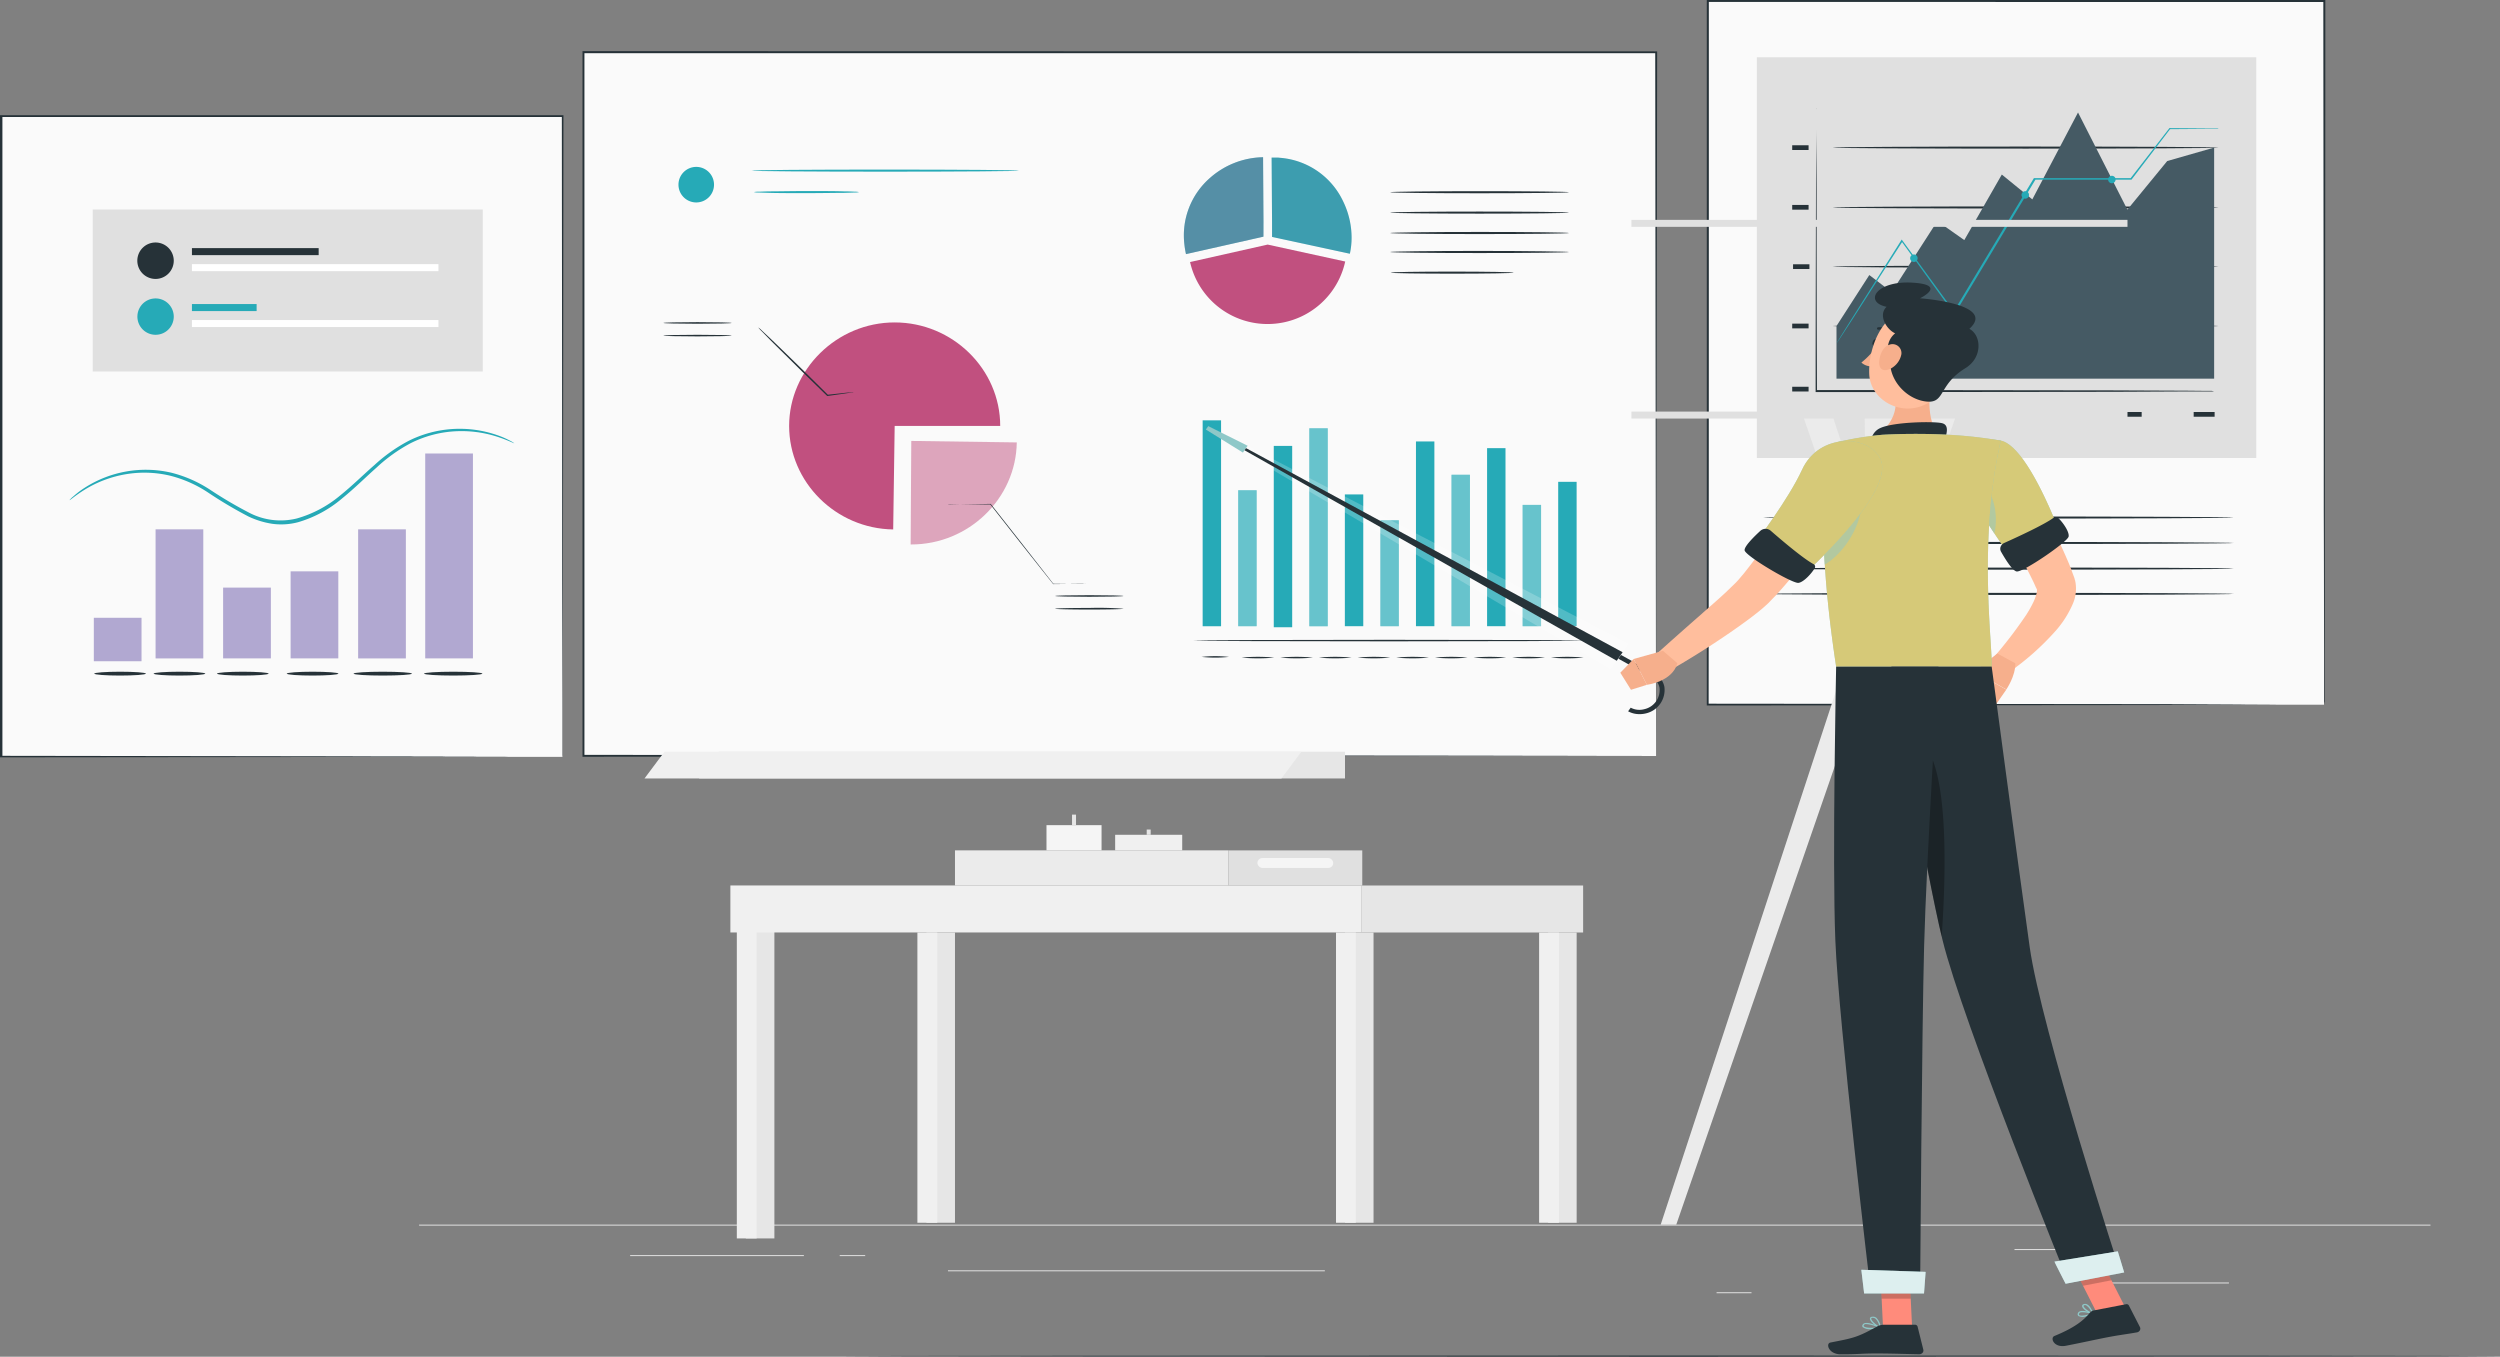 <svg xmlns="http://www.w3.org/2000/svg" width="623" height="338.093" viewBox="0 0 623 338.093">
  <rect x="0" y="0" width="623" height="338.093" fill="#808080" stroke="none"/>
  <g id="Grupo_55527" data-name="Grupo 55527" transform="translate(-252.316 -6985.907)">
    <g id="freepik--Screens--inject-79" transform="translate(252.316 6985.907)">
      <rect id="Rectángulo_29908" data-name="Rectángulo 29908" width="267.33" height="175.35" transform="translate(145.361 13.05)" fill="#fafafa"/>
      <path id="Trazado_121835" data-name="Trazado 121835" d="M494.25,262.7c0-1.69-.08-68.4-.21-175.35l.21.21H226.94l.26-.26V262.65l-.24-.24,267.33.24-267.33.24h-.24V87.04H227l267.31.06h.21v.2C494.33,194.3,494.25,261,494.25,262.7Z" transform="translate(-81.559 -74.3)" fill="#263238"/>
      <path id="Trazado_121836" data-name="Trazado 121836" d="M308.62,184.18l26.29.37c-.2,14-12,25.43-26.29,25.43h-.16Z" transform="translate(-81.528 -74.3)" fill="rgba(193,80,127,0.5)"/>
      <path id="Trazado_121837" data-name="Trazado 121837" d="M352.1,219.79a3.222,3.222,0,0,1-.57,0h-1.6l-5.88.07H344l-.05-.06c-2.35-2.95-5.37-6.77-8.67-10.93l-7-8.91.14.06-7.74-.07-2.18.05a3.6,3.6,0,0,1-.77,0,4.688,4.688,0,0,1,.77-.05h2.16l7.74-.07h.08v.06l7,8.89,8.6,11-.12-.06,5.88.07h1.6A2.6,2.6,0,0,1,352.1,219.79Z" transform="translate(-81.541 -74.3)" fill="#263238"/>
      <path id="Trazado_121838" data-name="Trazado 121838" d="M361.53,222.82c0,.11-3.81.2-8.51.2s-8.51-.09-8.51-.2,3.81-.2,8.51-.2S361.53,222.71,361.53,222.82Z" transform="translate(-81.56 -74.3)" fill="#263238"/>
      <path id="Trazado_121839" data-name="Trazado 121839" d="M361.53,226c0,.11-3.81.2-8.51.2s-8.51-.09-8.51-.2,3.81-.2,8.51-.2A80.021,80.021,0,0,1,361.53,226Z" transform="translate(-81.56 -74.3)" fill="#263238"/>
      <path id="Trazado_121840" data-name="Trazado 121840" d="M304.46,180.44l-.37,25.8c-14.28-.2-25.93-11.78-25.93-25.8s11.87-25.79,26.3-25.79,26.3,11.64,26.3,25.79Z" transform="translate(-81.508 -74.3)" fill="#c1507f"/>
      <path id="Trazado_121841" data-name="Trazado 121841" d="M294.19,172a1.881,1.881,0,0,1-.45.1l-1.31.21-4.72.67h-.08l-.06-.06-6.3-6.13c-3-3-5.75-5.67-7.71-7.64l-2.3-2.35a6.854,6.854,0,0,1-.81-.9,6.418,6.418,0,0,1,.92.79l2.39,2.25c2,1.92,4.76,4.59,7.79,7.56l6.25,6.18h-.14l4.75-.52,1.31-.12a1.29,1.29,0,0,1,.47-.04Z" transform="translate(-81.489 -74.3)" fill="#263238"/>
      <path id="Trazado_121842" data-name="Trazado 121842" d="M263.79,154.78c0,.11-3.81.2-8.51.2s-8.5-.09-8.5-.2,3.8-.2,8.5-.2S263.79,154.67,263.79,154.78Z" transform="translate(-81.464 -74.3)" fill="#263238"/>
      <path id="Trazado_121843" data-name="Trazado 121843" d="M263.79,157.93c0,.11-3.81.2-8.51.2s-8.5-.09-8.5-.2,3.8-.2,8.5-.2S263.79,157.82,263.79,157.93Z" transform="translate(-81.464 -74.3)" fill="#263238"/>
      <path id="Trazado_121844" data-name="Trazado 121844" d="M396.45,129.48l-.1-16a20.5,20.5,0,0,0-13.23,5.16,19,19,0,0,0-6.37,16.6,22.121,22.121,0,0,0,.38,2.33.13.13,0,0,0,0,.06h0l19.31-4.35Z" transform="translate(-81.593 -74.3)" fill="#26aab7"/>
      <g id="Grupo_55265" data-name="Grupo 55265" transform="translate(295.019 39.18)" opacity="0.3">
        <path id="Trazado_121845" data-name="Trazado 121845" d="M396.45,129.48l-.1-16a20.5,20.5,0,0,0-13.23,5.16,19,19,0,0,0-6.37,16.6,22.121,22.121,0,0,0,.38,2.33.13.13,0,0,0,0,.06h0l19.31-4.35Z" transform="translate(-376.612 -113.48)" fill="#c1507f"/>
      </g>
      <path id="Trazado_121846" data-name="Trazado 121846" d="M416.36,124.55a19,19,0,0,0-15.59-10.91l-.61-.06H398.5l.11,16v3.76L418,137.53h0a18.569,18.569,0,0,0,.43-4.15,20.71,20.71,0,0,0-2.07-8.83Z" transform="translate(-81.615 -74.3)" fill="#26aab7"/>
      <g id="Grupo_55266" data-name="Grupo 55266" transform="translate(316.885 39.28)" opacity="0.3">
        <path id="Trazado_121847" data-name="Trazado 121847" d="M416.36,124.55a19,19,0,0,0-15.59-10.91l-.61-.06H398.5l.11,16v3.76L418,137.53h0a18.569,18.569,0,0,0,.43-4.15,20.71,20.71,0,0,0-2.07-8.83Z" transform="translate(-398.5 -113.58)" fill="rgba(193,80,127,0.5)"/>
      </g>
      <path id="Trazado_121848" data-name="Trazado 121848" d="M397.49,135.25l-19.32,4.35a19.8,19.8,0,0,0,38.66-.13l-19.32-4.22" transform="translate(-81.605 -74.3)" fill="#c1507f"/>
      <path id="Trazado_121849" data-name="Trazado 121849" d="M472.67,132.37c0,.14-10,.26-22.3.26s-22.31-.12-22.31-.26,10-.27,22.31-.27S472.67,132.22,472.67,132.37Z" transform="translate(-81.66 -74.3)" fill="#263238"/>
      <path id="Trazado_121850" data-name="Trazado 121850" d="M472.67,127.28c0,.14-10,.26-22.3.26s-22.31-.12-22.31-.26,10-.26,22.31-.26S472.67,127.14,472.67,127.28Z" transform="translate(-81.66 -74.3)" fill="#263238"/>
      <path id="Trazado_121851" data-name="Trazado 121851" d="M472.67,122.2c0,.14-10,.26-22.3.26s-22.31-.12-22.31-.26,10-.26,22.31-.26S472.67,122.05,472.67,122.2Z" transform="translate(-81.66 -74.3)" fill="#263238"/>
      <path id="Trazado_121852" data-name="Trazado 121852" d="M472.67,137.1c0,.14-10,.26-22.3.26s-22.31-.12-22.31-.26,10-.27,22.31-.27S472.67,137,472.67,137.1Z" transform="translate(-81.66 -74.3)" fill="#263238"/>
      <path id="Trazado_121853" data-name="Trazado 121853" d="M458.86,142.24c0,.15-6.86.26-15.32.26s-15.32-.11-15.32-.26,6.86-.26,15.32-.26S458.86,142.1,458.86,142.24Z" transform="translate(-81.651 -74.3)" fill="#263238"/>
      <rect id="Rectángulo_29909" data-name="Rectángulo 29909" width="4.59" height="51.31" transform="translate(299.7 104.75)" fill="#26aab7"/>
      <rect id="Rectángulo_29910" data-name="Rectángulo 29910" width="4.59" height="33.88" transform="translate(308.561 122.17)" fill="#26aab7"/>
      <rect id="Rectángulo_29911" data-name="Rectángulo 29911" width="4.59" height="45.19" transform="translate(317.423 111.12)" fill="#26aab7"/>
      <rect id="Rectángulo_29912" data-name="Rectángulo 29912" width="4.59" height="49.33" transform="translate(326.284 106.73)" fill="#26aab7"/>
      <rect id="Rectángulo_29913" data-name="Rectángulo 29913" width="4.59" height="32.84" transform="translate(335.136 123.21)" fill="#26aab7"/>
      <rect id="Rectángulo_29914" data-name="Rectángulo 29914" width="4.59" height="26.4" transform="translate(343.997 129.65)" fill="#26aab7"/>
      <rect id="Rectángulo_29915" data-name="Rectángulo 29915" width="4.59" height="46.04" transform="translate(352.858 110.01)" fill="#26aab7"/>
      <rect id="Rectángulo_29916" data-name="Rectángulo 29916" width="4.59" height="37.74" transform="translate(361.72 118.31)" fill="#26aab7"/>
      <rect id="Rectángulo_29917" data-name="Rectángulo 29917" width="4.59" height="44.37" transform="translate(370.581 111.68)" fill="#26aab7"/>
      <rect id="Rectángulo_29918" data-name="Rectángulo 29918" width="4.59" height="30.23" transform="translate(379.443 125.82)" fill="#26aab7"/>
      <rect id="Rectángulo_29919" data-name="Rectángulo 29919" width="4.59" height="35.98" transform="translate(388.304 120.07)" fill="#26aab7"/>
      <path id="Trazado_121854" data-name="Trazado 121854" d="M476.45,233.93c0,.1-21.79.19-48.67.19s-48.67-.09-48.67-.19,21.79-.19,48.67-.19S476.45,233.82,476.45,233.93Z" transform="translate(-81.643 -74.3)" fill="#263238"/>
      <path id="Trazado_121855" data-name="Trazado 121855" d="M387.84,238a32.39,32.39,0,0,1-6.82,0,30.7,30.7,0,0,1,6.82,0Z" transform="translate(-81.591 -74.3)" fill="#263238"/>
      <path id="Trazado_121856" data-name="Trazado 121856" d="M399.15,238.17a43.79,43.79,0,0,1-8.15,0,43.79,43.79,0,0,1,8.15,0Z" transform="translate(-81.601 -74.3)" fill="#263238"/>
      <path id="Trazado_121857" data-name="Trazado 121857" d="M408.8,238.17a43.79,43.79,0,0,1-8.15,0A43.792,43.792,0,0,1,408.8,238.17Z" transform="translate(-81.611 -74.3)" fill="#263238"/>
      <path id="Trazado_121858" data-name="Trazado 121858" d="M418.44,238.17a43.79,43.79,0,0,1-8.15,0,43.791,43.791,0,0,1,8.15,0Z" transform="translate(-81.62 -74.3)" fill="#263238"/>
      <path id="Trazado_121859" data-name="Trazado 121859" d="M428.09,238.17a43.79,43.79,0,0,1-8.15,0A43.792,43.792,0,0,1,428.09,238.17Z" transform="translate(-81.63 -74.3)" fill="#263238"/>
      <path id="Trazado_121860" data-name="Trazado 121860" d="M437.73,238.17a43.79,43.79,0,0,1-8.15,0,43.79,43.79,0,0,1,8.15,0Z" transform="translate(-81.639 -74.3)" fill="#263238"/>
      <path id="Trazado_121861" data-name="Trazado 121861" d="M447.38,238.17a43.79,43.79,0,0,1-8.15,0A43.792,43.792,0,0,1,447.38,238.17Z" transform="translate(-81.648 -74.3)" fill="#263238"/>
      <path id="Trazado_121862" data-name="Trazado 121862" d="M457,238.17a43.79,43.79,0,0,1-8.15,0A43.792,43.792,0,0,1,457,238.17Z" transform="translate(-81.658 -74.3)" fill="#263238"/>
      <path id="Trazado_121863" data-name="Trazado 121863" d="M466.67,238.17a43.79,43.79,0,0,1-8.15,0A43.792,43.792,0,0,1,466.67,238.17Z" transform="translate(-81.667 -74.3)" fill="#263238"/>
      <path id="Trazado_121864" data-name="Trazado 121864" d="M476.32,238.17a43.791,43.791,0,0,1-8.15,0,43.792,43.792,0,0,1,8.15,0Z" transform="translate(-81.677 -74.3)" fill="#263238"/>
      <g id="Grupo_55267" data-name="Grupo 55267" transform="translate(308.561 122.17)" opacity="0.3">
        <rect id="Rectángulo_29920" data-name="Rectángulo 29920" width="4.59" height="33.88" fill="#fff"/>
      </g>
      <g id="Grupo_55268" data-name="Grupo 55268" transform="translate(326.284 106.73)" opacity="0.3">
        <rect id="Rectángulo_29921" data-name="Rectángulo 29921" width="4.59" height="49.33" fill="#fff"/>
      </g>
      <g id="Grupo_55269" data-name="Grupo 55269" transform="translate(343.997 129.65)" opacity="0.3">
        <rect id="Rectángulo_29922" data-name="Rectángulo 29922" width="4.59" height="26.4" fill="#fff"/>
      </g>
      <g id="Grupo_55270" data-name="Grupo 55270" transform="translate(361.72 118.31)" opacity="0.3">
        <rect id="Rectángulo_29923" data-name="Rectángulo 29923" width="4.59" height="37.74" fill="#fff"/>
      </g>
      <g id="Grupo_55271" data-name="Grupo 55271" transform="translate(379.443 125.82)" opacity="0.3">
        <rect id="Rectángulo_29924" data-name="Rectángulo 29924" width="4.59" height="30.23" fill="#fff"/>
      </g>
      <path id="Trazado_121865" data-name="Trazado 121865" d="M259.4,120.31a4.43,4.43,0,1,1-4.42-4.42A4.43,4.43,0,0,1,259.4,120.31Z" transform="translate(-81.465 -74.3)" fill="#26aab7"/>
      <path id="Trazado_121866" data-name="Trazado 121866" d="M335.43,116.82c0,.15-14.91.26-33.3.26s-33.3-.11-33.3-.26,14.9-.26,33.3-.26S335.43,116.68,335.43,116.82Z" transform="translate(-81.503 -74.3)" fill="#26aab7"/>
      <path id="Trazado_121867" data-name="Trazado 121867" d="M295.56,122.17a3.689,3.689,0,0,1-1,.1l-2.81.09c-2.38,0-5.66.07-9.28.07s-6.91,0-9.28-.07l-2.82-.09a3.77,3.77,0,0,1-1-.1,4.349,4.349,0,0,1,1-.1c.67,0,1.63-.06,2.82-.08,2.37,0,5.65-.08,9.28-.08s6.9,0,9.28.08c1.19,0,2.15.05,2.81.08a4.25,4.25,0,0,1,1,.1Z" transform="translate(-81.489 -74.3)" fill="#26aab7"/>
      <rect id="Rectángulo_29925" data-name="Rectángulo 29925" width="139.91" height="159.68" transform="translate(0.26 28.93)" fill="#fafafa"/>
      <path id="Trazado_121868" data-name="Trazado 121868" d="M221.48,262.9V251.31c0-7.54,0-18.57-.06-32.58,0-28-.07-67.89-.11-115.5l.23.23H81.64l.26-.26V262.87l-.22-.22L183,262.8l28.38.06h.09l-28.33.06-101.62.11H81.3V103H221.71v.23c-.05,47.67-.09,87.61-.12,115.65,0,14-.05,25-.06,32.52v10.77A3.867,3.867,0,0,1,221.48,262.9Z" transform="translate(-81.3 -74.3)" fill="#263238"/>
      <path id="Trazado_121869" data-name="Trazado 121869" d="M209.45,184.76c0,.1-1.55-.78-4.5-1.71a29,29,0,0,0-12.9-1,28.359,28.359,0,0,0-8.51,2.74,39.619,39.619,0,0,0-8.37,6c-2.74,2.42-5.47,5.17-8.61,7.71a29.68,29.68,0,0,1-11,5.94,16.36,16.36,0,0,1-6.41.39A21.13,21.13,0,0,1,143.2,203a104.805,104.805,0,0,1-10-5.93,30.74,30.74,0,0,0-9.36-4.19,27.67,27.67,0,0,0-8.91-.69,28.6,28.6,0,0,0-12.3,4c-2.64,1.61-3.88,2.82-4,2.74a5,5,0,0,1,.89-.88,22,22,0,0,1,2.86-2.18,28.12,28.12,0,0,1,21.59-3.78,31.749,31.749,0,0,1,9.64,4.22,103.905,103.905,0,0,0,9.9,5.82,16.91,16.91,0,0,0,11.73,1.38A29.17,29.17,0,0,0,166,197.83c3.1-2.49,5.83-5.22,8.62-7.65a40.211,40.211,0,0,1,8.59-6.06,28.44,28.44,0,0,1,21.89-1.42,22.11,22.11,0,0,1,3.3,1.42,6.45,6.45,0,0,1,1.05.64Z" transform="translate(-81.3 -74.3)" fill="#26aab7"/>
      <rect id="Rectángulo_29926" data-name="Rectángulo 29926" width="11.89" height="32.17" transform="translate(38.77 131.91)" fill="#b1a8d1"/>
      <rect id="Rectángulo_29927" data-name="Rectángulo 29927" width="11.89" height="32.17" transform="translate(89.25 131.91)" fill="#b1a8d1"/>
      <rect id="Rectángulo_29928" data-name="Rectángulo 29928" width="11.89" height="51.06" transform="translate(105.966 113.01)" fill="#b1a8d1"/>
      <rect id="Rectángulo_29929" data-name="Rectángulo 29929" width="11.89" height="10.83" transform="translate(23.38 153.95)" fill="#b1a8d1"/>
      <rect id="Rectángulo_29930" data-name="Rectángulo 29930" width="11.9" height="17.64" transform="translate(55.6 146.43)" fill="#b1a8d1"/>
      <rect id="Rectángulo_29931" data-name="Rectángulo 29931" width="11.89" height="21.69" transform="translate(72.42 142.38)" fill="#b1a8d1"/>
      <path id="Trazado_121870" data-name="Trazado 121870" d="M132.45,242.17c0,.26-2.88.48-6.43.48s-6.43-.22-6.43-.48,2.88-.48,6.43-.48S132.45,241.9,132.45,242.17Z" transform="translate(-81.3 -74.3)" fill="#263238"/>
      <path id="Trazado_121871" data-name="Trazado 121871" d="M117.65,242.17c0,.26-2.88.48-6.43.48s-6.43-.22-6.43-.48,2.88-.48,6.43-.48S117.65,241.9,117.65,242.17Z" transform="translate(-81.3 -74.3)" fill="#263238"/>
      <path id="Trazado_121872" data-name="Trazado 121872" d="M201.61,242.17c0,.26-3.25.48-7.26.48s-7.27-.22-7.27-.48,3.25-.48,7.27-.48S201.61,241.9,201.61,242.17Z" transform="translate(-81.404 -74.3)" fill="#263238"/>
      <ellipse id="Elipse_4174" data-name="Elipse 4174" cx="7.26" cy="0.48" rx="7.26" ry="0.48" transform="translate(88.12 167.39)" fill="#263238"/>
      <path id="Trazado_121873" data-name="Trazado 121873" d="M165.62,242.17c0,.26-2.88.48-6.43.48s-6.43-.22-6.43-.48,2.88-.48,6.43-.48S165.62,241.9,165.62,242.17Z" transform="translate(-81.3 -74.3)" fill="#263238"/>
      <path id="Trazado_121874" data-name="Trazado 121874" d="M148.23,242.17c0,.26-2.87.48-6.42.48s-6.43-.22-6.43-.48,2.88-.48,6.43-.48S148.23,241.9,148.23,242.17Z" transform="translate(-81.3 -74.3)" fill="#263238"/>
      <rect id="Rectángulo_29932" data-name="Rectángulo 29932" width="97.21" height="40.37" transform="translate(23.1 52.21)" fill="#e0e0e0"/>
      <path id="Trazado_121875" data-name="Trazado 121875" d="M124.6,139.26a4.54,4.54,0,1,1-4.54-4.53,4.54,4.54,0,0,1,4.54,4.53Z" transform="translate(-81.3 -74.3)" fill="#263238"/>
      <rect id="Rectángulo_29933" data-name="Rectángulo 29933" width="31.58" height="1.75" transform="translate(47.83 61.83)" fill="#263238"/>
      <rect id="Rectángulo_29934" data-name="Rectángulo 29934" width="61.43" height="1.75" transform="translate(47.83 65.82)" fill="#fff"/>
      <path id="Trazado_121876" data-name="Trazado 121876" d="M124.6,153.2a4.53,4.53,0,1,1-1.33-3.207A4.54,4.54,0,0,1,124.6,153.2Z" transform="translate(-81.3 -74.3)" fill="#26aab7"/>
      <rect id="Rectángulo_29935" data-name="Rectángulo 29935" width="16.12" height="1.75" transform="translate(47.83 75.77)" fill="#26aab7"/>
      <rect id="Rectángulo_29936" data-name="Rectángulo 29936" width="61.43" height="1.75" transform="translate(47.83 79.75)" fill="#fff"/>
      <rect id="Rectángulo_29937" data-name="Rectángulo 29937" width="153.64" height="175.35" transform="translate(425.503 0.26)" fill="#fafafa"/>
      <path id="Trazado_121877" data-name="Trazado 121877" d="M661,249.91V237.18c0-8.28,0-20.39-.06-35.77,0-30.75-.07-74.56-.11-126.85l.23.23H507.43l.27-.26c0,64.65,0,124.94-.05,175.35l-.22-.22,111.45.11,31.15.06h.09L619,250l-111.59.11h-.22V74.3H661.33v.23c0,52.35-.09,96.21-.12,127,0,15.37,0,27.46-.06,35.73v11.82A3.651,3.651,0,0,0,661,249.91Z" transform="translate(-81.857 -74.3)" fill="#263238"/>
      <rect id="Rectángulo_29938" data-name="Rectángulo 29938" width="124.46" height="99.85" transform="translate(437.803 14.28)" fill="#e0e0e0"/>
      <rect id="Rectángulo_29939" data-name="Rectángulo 29939" width="4.08" height="1.18" transform="translate(446.618 96.38)" fill="#263238"/>
      <rect id="Rectángulo_29940" data-name="Rectángulo 29940" width="5.22" height="1.18" transform="translate(455.858 102.67)" fill="#263238"/>
      <rect id="Rectángulo_29941" data-name="Rectángulo 29941" width="5.22" height="1.18" transform="translate(473.923 102.67)" fill="#263238"/>
      <rect id="Rectángulo_29942" data-name="Rectángulo 29942" width="5.22" height="1.18" transform="translate(492.113 102.67)" fill="#263238"/>
      <rect id="Rectángulo_29943" data-name="Rectángulo 29943" width="5.22" height="1.18" transform="translate(510.293 102.67)" fill="#263238"/>
      <rect id="Rectángulo_29944" data-name="Rectángulo 29944" width="5.22" height="1.18" transform="translate(528.483 102.67)" fill="#263238"/>
      <rect id="Rectángulo_29945" data-name="Rectángulo 29945" width="5.22" height="1.18" transform="translate(546.663 102.67)" fill="#263238"/>
      <rect id="Rectángulo_29946" data-name="Rectángulo 29946" width="4.08" height="1.18" transform="translate(446.618 80.65)" fill="#263238"/>
      <rect id="Rectángulo_29947" data-name="Rectángulo 29947" width="4.08" height="1.18" transform="translate(446.618 51.07)" fill="#263238"/>
      <rect id="Rectángulo_29948" data-name="Rectángulo 29948" width="4.08" height="1.18" transform="translate(446.618 36.2)" fill="#263238"/>
      <rect id="Rectángulo_29949" data-name="Rectángulo 29949" width="4.08" height="1.18" transform="translate(446.828 65.86)" fill="#263238"/>
      <path id="Trazado_121878" data-name="Trazado 121878" d="M633.6,171.85a2.5,2.5,0,0,1-.44,0h-6.28l-18.17.09-60,.07h-14.4v-.26c0-20,.07-37.69.09-50.35,0-6.3.06-11.36.08-14.87v-5a1.349,1.349,0,0,1,0-.35,1.349,1.349,0,0,1,0,.35v5c0,3.51.05,8.57.08,14.87,0,12.66,0,30.31.09,50.35l-.26-.25H548.6l60,.08,18.17.08,5,.05h1.28Z" transform="translate(-81.857 -74.3)" fill="#263238"/>
      <path id="Trazado_121879" data-name="Trazado 121879" d="M634.75,140.75c0,.14-21.54.26-48.11.26s-48.12-.12-48.12-.26,21.54-.26,48.12-.26S634.75,140.61,634.75,140.75Z" transform="translate(-81.857 -74.3)" fill="#263238"/>
      <path id="Trazado_121880" data-name="Trazado 121880" d="M634.75,126c0,.15-21.54.26-48.11.26s-48.12-.11-48.12-.26,21.54-.26,48.12-.26S634.75,125.81,634.75,126Z" transform="translate(-81.857 -74.3)" fill="#263238"/>
      <path id="Trazado_121881" data-name="Trazado 121881" d="M634.75,111.08c0,.15-21.54.26-48.11.26s-48.12-.11-48.12-.26,21.54-.26,48.12-.26S634.75,110.94,634.75,111.08Z" transform="translate(-81.857 -74.3)" fill="#263238"/>
      <path id="Trazado_121882" data-name="Trazado 121882" d="M634.75,155.54c0,.15-21.54.26-48.11.26s-48.12-.11-48.12-.26,21.54-.26,48.12-.26S634.75,155.4,634.75,155.54Z" transform="translate(-81.857 -74.3)" fill="#263238"/>
      <path id="Trazado_121883" data-name="Trazado 121883" d="M539.51,168.67V155.54l8.18-12.7,5.56,4.26,11.39-17.7,6.72,4.73,9.35-16.33,7.6,6.19,11.39-21.66L612,126.54l9.93-12.11,11.69-3.35v57.59Z" transform="translate(-81.857 -74.3)" fill="#455a64"/>
      <path id="Trazado_121884" data-name="Trazado 121884" d="M634.75,106.42h-3.19l-9,.07.12-.06L613.08,119l-.06.08H588.94l.21-.12c-3.17,5.27-6.58,11-10.11,16.84l-9.94,16.51-.19.32-.23-.3c-4.74-6.54-9.14-12.59-13-17.93H556L544.05,153l-3.33,5.11-.89,1.33c-.2.3-.32.45-.32.45s.08-.17.27-.48l.83-1.37,3.24-5.17,11.75-18.61.17-.27.18.26L569,152.16h-.42l9.92-16.52,10.13-16.83.07-.12h24.21l-.16.08,9.69-12.49v-.06h.07l9,.07h2.98Z" transform="translate(-81.857 -74.3)" fill="#26aab7"/>
      <path id="Trazado_121885" data-name="Trazado 121885" d="M559.73,138.61a.93.93,0,1,1-.93-.89A.91.91,0,0,1,559.73,138.61Z" transform="translate(-81.857 -74.3)" fill="#26aab7"/>
      <path id="Trazado_121886" data-name="Trazado 121886" d="M587.48,122.83a.93.93,0,1,1-.92-.88.91.91,0,0,1,.92.88Z" transform="translate(-81.857 -74.3)" fill="#26aab7"/>
      <path id="Trazado_121887" data-name="Trazado 121887" d="M609.06,119a.93.93,0,1,1-.93-.89.91.91,0,0,1,.93.89Z" transform="translate(-81.857 -74.3)" fill="#26aab7"/>
      <path id="Trazado_121888" data-name="Trazado 121888" d="M638.51,203.27c0,.15-26.26.26-58.65.26s-58.66-.11-58.66-.26,26.26-.26,58.66-.26S638.51,203.13,638.51,203.27Z" transform="translate(-81.857 -74.3)" fill="#263238"/>
      <path id="Trazado_121889" data-name="Trazado 121889" d="M638.51,209.61c0,.15-26.26.26-58.65.26s-58.66-.11-58.66-.26,26.26-.26,58.66-.26S638.51,209.47,638.51,209.61Z" transform="translate(-81.857 -74.3)" fill="#263238"/>
      <path id="Trazado_121890" data-name="Trazado 121890" d="M638.51,216c0,.14-26.26.26-58.65.26s-58.66-.12-58.66-.26,26.26-.26,58.66-.26S638.51,215.81,638.51,216Z" transform="translate(-81.857 -74.3)" fill="#263238"/>
      <path id="Trazado_121891" data-name="Trazado 121891" d="M638.51,222.3c0,.14-26.26.26-58.65.26s-58.66-.12-58.66-.26,26.26-.26,58.66-.26S638.51,222.15,638.51,222.3Z" transform="translate(-81.857 -74.3)" fill="#263238"/>
    </g>
    <g id="Weather-rafiki" transform="translate(356.756 7040.697)">
      <g id="freepik--background-complete--inject-12" transform="translate(0)">
        <rect id="Rectángulo_30005" data-name="Rectángulo 30005" width="501.235" height="0.224" transform="translate(0 250.395)" fill="#ebebeb"/>
        <rect id="Rectángulo_30006" data-name="Rectángulo 30006" width="33.202" height="0.224" transform="translate(417.809 264.815)" fill="#ebebeb"/>
        <rect id="Rectángulo_30007" data-name="Rectángulo 30007" width="8.711" height="0.224" transform="translate(323.327 267.253)" fill="#ebebeb"/>
        <rect id="Rectángulo_30008" data-name="Rectángulo 30008" width="19.237" height="0.224" transform="translate(397.57 256.498)" fill="#ebebeb"/>
        <rect id="Rectángulo_30009" data-name="Rectángulo 30009" width="43.297" height="0.224" transform="translate(52.59 258.004)" fill="#ebebeb"/>
        <rect id="Rectángulo_30010" data-name="Rectángulo 30010" width="6.346" height="0.224" transform="translate(104.818 258.004)" fill="#ebebeb"/>
        <rect id="Rectángulo_30011" data-name="Rectángulo 30011" width="93.911" height="0.224" transform="translate(131.795 261.786)" fill="#ebebeb"/>
        <path id="Trazado_122872" data-name="Trazado 122872" d="M74.562,250.87h156v6.686H69.58Z" transform="translate(0.172 -118.35)" fill="#e6e6e6"/>
        <path id="Trazado_122873" data-name="Trazado 122873" d="M61.022,250.87H219.733l-4.982,6.686H56.03Z" transform="translate(0.138 -118.35)" fill="#f0f0f0"/>
        <rect id="Rectángulo_30017" data-name="Rectángulo 30017" width="123.615" height="1.739" transform="translate(302.114)" fill="#e0e0e0"/>
        <rect id="Rectángulo_30018" data-name="Rectángulo 30018" width="123.615" height="1.739" transform="translate(302.114 47.776)" fill="#e0e0e0"/>
        <path id="Trazado_122883" data-name="Trazado 122883" d="M361.094,359.131,359.36,158.25h7.348l-1.734,200.881Z" transform="translate(0.888 -108.736)" fill="#ebebeb"/>
        <path id="Trazado_122884" data-name="Trazado 122884" d="M308.64,359.131,374.633,158.25h7.358L312.52,359.131Z" transform="translate(0.762 -108.736)" fill="#ebebeb"/>
        <path id="Trazado_122885" data-name="Trazado 122885" d="M417.6,359.131,351.608,158.25H344.25l69.471,200.881Z" transform="translate(0.85 -108.736)" fill="#ebebeb"/>
        <rect id="Rectángulo_30019" data-name="Rectángulo 30019" width="7.108" height="84.045" transform="translate(88.538 253.828) rotate(180)" fill="#e6e6e6"/>
        <rect id="Rectángulo_30020" data-name="Rectángulo 30020" width="4.942" height="84.045" transform="translate(84.117 253.828) rotate(180)" fill="#f0f0f0"/>
        <rect id="Rectángulo_30021" data-name="Rectángulo 30021" width="157.217" height="11.713" transform="translate(77.571 165.867)" fill="#f0f0f0"/>
        <rect id="Rectángulo_30022" data-name="Rectángulo 30022" width="7.108" height="72.331" transform="translate(237.846 249.92) rotate(180)" fill="#e6e6e6"/>
        <rect id="Rectángulo_30023" data-name="Rectángulo 30023" width="4.942" height="72.331" transform="translate(233.435 249.92) rotate(180)" fill="#f0f0f0"/>
        <rect id="Rectángulo_30024" data-name="Rectángulo 30024" width="7.108" height="72.331" transform="translate(288.461 249.92) rotate(180)" fill="#e6e6e6"/>
        <rect id="Rectángulo_30025" data-name="Rectángulo 30025" width="4.942" height="72.331" transform="translate(284.05 249.92) rotate(180)" fill="#f0f0f0"/>
        <rect id="Rectángulo_30026" data-name="Rectángulo 30026" width="7.108" height="72.331" transform="translate(133.539 249.92) rotate(180)" fill="#e6e6e6"/>
        <rect id="Rectángulo_30027" data-name="Rectángulo 30027" width="4.942" height="72.331" transform="translate(129.118 249.92) rotate(180)" fill="#f0f0f0"/>
        <rect id="Rectángulo_30028" data-name="Rectángulo 30028" width="55.296" height="11.713" transform="translate(290.075 177.589) rotate(180)" fill="#e6e6e6"/>
        <rect id="Rectángulo_30029" data-name="Rectángulo 30029" width="68.138" height="8.747" transform="translate(133.539 157.12)" fill="#ebebeb"/>
        <rect id="Rectángulo_30030" data-name="Rectángulo 30030" width="33.362" height="8.747" transform="translate(235.039 165.876) rotate(180)" fill="#e0e0e0"/>
        <rect id="Rectángulo_30031" data-name="Rectángulo 30031" width="18.887" height="2.473" rx="1.237" transform="translate(227.801 161.502) rotate(180)" fill="#f5f5f5"/>
        <rect id="Rectángulo_30032" data-name="Rectángulo 30032" width="13.724" height="6.282" transform="translate(156.345 150.838)" fill="#f5f5f5"/>
        <rect id="Rectángulo_30033" data-name="Rectángulo 30033" width="0.992" height="2.626" transform="translate(162.711 148.212)" fill="#e6e6e6"/>
        <rect id="Rectángulo_30034" data-name="Rectángulo 30034" width="0.992" height="1.308" transform="translate(181.317 151.931)" fill="#e6e6e6"/>
        <rect id="Rectángulo_30035" data-name="Rectángulo 30035" width="16.711" height="3.881" transform="translate(173.457 153.239)" fill="#f0f0f0"/>
      </g>
      <g id="freepik--Character--inject-12" transform="translate(196.058 15.605)">
        <path id="Trazado_122922" data-name="Trazado 122922" d="M368.023,167.63c2.807,4.167,5.343,8.326,7.759,12.636a126.082,126.082,0,0,1,6.526,13.371c.241.583.471,1.174.682,1.792l.331.9.17.448.12.358a1.958,1.958,0,0,0,.13.457,9.477,9.477,0,0,1-.561,5.771,25.293,25.293,0,0,1-4.662,7.17A65.924,65.924,0,0,1,366.7,220.837l-3.779-3.5a110.969,110.969,0,0,0,8.6-11.14,28.411,28.411,0,0,0,1.6-2.787,12.207,12.207,0,0,0,1-2.545c.19-.735.1-1.317,0-1.192h0v-.063l-.18-.376-.341-.762c-.231-.5-.471-1.013-.732-1.524-2-4.078-4.371-8.173-6.8-12.233s-5.012-8.146-7.478-12.117Z" transform="translate(-167.118 -123.314)" fill="#ffbe9d"/>
        <path id="Trazado_122923" data-name="Trazado 122923" d="M364.354,221.35l-5.7,4.481,7.94,4.481s2.336-3.388,2.236-6.524Z" transform="translate(-167.118 -128.891)" fill="#f6af8c"/>
        <path id="Trazado_122924" data-name="Trazado 122924" d="M356.57,233.057l6.075,3.5,3.95-5.691-7.94-4.481Z" transform="translate(-167.123 -129.413)" fill="#f6af8c"/>
        <path id="Trazado_122925" data-name="Trazado 122925" d="M334.693,134.967c-.11.511-.511.9-.882.816a.827.827,0,0,1-.481-1.049c.11-.511.511-.9.882-.816A.827.827,0,0,1,334.693,134.967Z" transform="translate(-167.181 -119.813)" fill="#263238"/>
        <path id="Trazado_122926" data-name="Trazado 122926" d="M334.249,136.08a19.147,19.147,0,0,1-3.7,3.907,3.576,3.576,0,0,0,2.647.941Z" transform="translate(-167.187 -120.039)" fill="#f6af8c"/>
        <path id="Trazado_122927" data-name="Trazado 122927" d="M337.407,132.143a.353.353,0,0,0,.23-.081.29.29,0,0,0,0-.439,3.594,3.594,0,0,0-2.937-.986.337.337,0,0,0-.218.123.271.271,0,0,0-.052.226.338.338,0,0,0,.391.251h0a2.9,2.9,0,0,1,2.316.807A.384.384,0,0,0,337.407,132.143Z" transform="translate(-167.178 -119.471)" fill="#263238"/>
        <path id="Trazado_122928" data-name="Trazado 122928" d="M348.44,142c-1,4.741-2.075,13.443,1.634,16.588,0,0-1.454,4.8-11.3,4.8-10.837,0-4.762-4.069-4.762-4.069,4.591-3.585,5.744-7.295,4.722-10.969Z" transform="translate(-167.183 -120.653)" fill="#f6af8c"/>
        <path id="Trazado_122929" data-name="Trazado 122929" d="M351.285,161.582c.551-1.792,1.153-3.818-.591-4.293-1.915-.52-12.1-.358-15.458,1.21a3.857,3.857,0,0,0-2,4.974Z" transform="translate(-167.182 -122.213)" fill="#263238"/>
        <path id="Trazado_122930" data-name="Trazado 122930" d="M386.325,405.531a2.568,2.568,0,0,1-1.8-.09.589.589,0,0,1-.16-.717.73.73,0,0,1,.441-.448c1-.421,3.228.4,3.318.439a.146.146,0,0,1,0,.278,9.644,9.644,0,0,1-1.794.538Zm-1.183-1.04-.2.063a.442.442,0,0,0-.261.26c-.09.278,0,.367.06.394.391.3,1.845,0,2.857-.341a6.122,6.122,0,0,0-2.456-.376Z" transform="translate(-167.055 -147.868)" fill="#8ec8c8"/>
        <path id="Trazado_122931" data-name="Trazado 122931" d="M388.087,404.8h-.08c-.822-.215-2.576-1.326-2.6-2.061a.518.518,0,0,1,.441-.493,1.021,1.021,0,0,1,.762.054c1,.439,1.574,2.231,1.6,2.312a.13.13,0,0,1-.016.122A.163.163,0,0,1,388.087,404.8Zm-2-2.285H386c-.21.063-.21.161-.21.2,0,.439,1.173,1.308,2,1.667a3.771,3.771,0,0,0-1.323-1.792.662.662,0,0,0-.471-.072Z" transform="translate(-167.052 -147.664)" fill="#8ec8c8"/>
        <path id="Trazado_122932" data-name="Trazado 122932" d="M333.006,409.049a3.113,3.113,0,0,1-2.125-.493.517.517,0,0,1,0-.663.83.83,0,0,1,.541-.358c1.213-.3,3.739.995,3.849,1.049a.155.155,0,0,1,.08.161.161.161,0,0,1-.13.125A14.538,14.538,0,0,1,333.006,409.049Zm-1.153-1.255a1.288,1.288,0,0,0-.331,0,.471.471,0,0,0-.331.215c-.12.188-.08.278,0,.332.341.421,2.175.43,3.519.26a8.469,8.469,0,0,0-2.827-.807Z" transform="translate(-167.187 -148.214)" fill="#8ec8c8"/>
        <path id="Trazado_122933" data-name="Trazado 122933" d="M335.216,408.662h-.07c-.872-.35-2.606-1.748-2.476-2.482,0-.17.17-.385.642-.43a1.387,1.387,0,0,1,.952.269,4.066,4.066,0,0,1,1.123,2.491.146.146,0,0,1-.07.143.189.189,0,0,1-.1.009Zm-1.764-2.626h-.1c-.311,0-.331.143-.341.179-.08.439,1.1,1.541,2,2.016a3.421,3.421,0,0,0-1-2,.952.952,0,0,0-.561-.17Z" transform="translate(-167.182 -148.033)" fill="#8ec8c8"/>
        <path id="Trazado_122934" data-name="Trazado 122934" d="M343.18,407.122h-7.248l-.722-15h7.248Z" transform="translate(-167.176 -146.618)" fill="#ff8b7b"/>
        <path id="Trazado_122935" data-name="Trazado 122935" d="M396.175,401.562l-7.087,1.371-7.107-13.972,7.087-1.371Z" transform="translate(-167.06 -146.148)" fill="#ff8b7b"/>
        <path id="Trazado_122936" data-name="Trazado 122936" d="M388.425,403.821l7.95-1.532a.655.655,0,0,1,.712.314l2.757,5.377a.86.86,0,0,1-.022.828,1.057,1.057,0,0,1-.74.5c-2.787.493-4.17.609-7.669,1.282-2.155.421-7.017,1.479-10.025,2.052s-4.01-1.981-2.837-2.447c5.193-2.124,7.368-4,8.772-5.736a1.856,1.856,0,0,1,1.1-.636Z" transform="translate(-167.07 -147.672)" fill="#263238"/>
        <path id="Trazado_122937" data-name="Trazado 122937" d="M336.034,408h7.91a.621.621,0,0,1,.622.439L346,414.2a.865.865,0,0,1-.193.792,1.1,1.1,0,0,1-.81.364c-2.857-.045-7.017-.2-10.566-.2-4.2,0-4.13.206-9.022.206-3.007,0-3.8-2.689-2.556-2.931,5.664-1.111,6.6-1.228,11.5-3.934A3.7,3.7,0,0,1,336.034,408Z" transform="translate(-167.208 -148.267)" fill="#263238"/>
        <path id="Trazado_122938" data-name="Trazado 122938" d="M328.683,175.182c-2.767,4.58-5.674,8.962-8.792,13.3a140.48,140.48,0,0,1-10.2,12.735c-.461.52-1,1.031-1.484,1.541l-.752.78-.892.816c-.591.538-1.133.968-1.714,1.443L303.17,207.1c-2.245,1.694-4.511,3.271-6.8,4.822-4.581,3.092-9.263,6-14.1,8.747l-3.418-3.791c3.95-3.585,8.02-7.17,12.03-10.692,2-1.792,4.01-3.513,5.895-5.261.932-.9,1.875-1.792,2.657-2.572l.541-.583.591-.69c.391-.475.792-.9,1.173-1.416,3.118-3.889,6.015-8.111,8.922-12.358s5.7-8.585,8.441-12.86Z" transform="translate(-167.315 -123.607)" fill="#ffbe9d"/>
        <path id="Trazado_122939" data-name="Trazado 122939" d="M365.223,162.127c6.817,1.4,14.776,23.166,14.776,23.166l-11.619,6.793a186.146,186.146,0,0,1-11.228-17.377C353.124,167.164,358.276,160.711,365.223,162.127Z" transform="translate(-167.125 -122.722)" fill="#8ec8c8"/>
        <g id="Grupo_55301" data-name="Grupo 55301" transform="translate(188.611 39.209)" opacity="0.7">
          <path id="Trazado_122940" data-name="Trazado 122940" d="M365.223,162.127c6.817,1.4,14.776,23.166,14.776,23.166l-11.619,6.793a186.146,186.146,0,0,1-11.228-17.377C353.124,167.164,358.276,160.711,365.223,162.127Z" transform="translate(-355.736 -161.931)" fill="#f5ca56"/>
        </g>
        <path id="Trazado_122941" data-name="Trazado 122941" d="M361.358,174.6c-.591-.69-2.205.9-3.418,2.895,1.684,2.975,3.809,6.273,5.694,9.087C364.807,181.143,362.892,176.349,361.358,174.6Z" transform="translate(-167.12 -124.02)" fill="#8ec8c8" opacity="0.5"/>
        <path id="Trazado_122942" data-name="Trazado 122942" d="M324.709,162.3s-7.709,7.788-.431,55.985h38.755c.271-5.314-3.469-31.259,2.276-56.326a112.086,112.086,0,0,0-12.982-1.461,157.662,157.662,0,0,0-16.471,0A80.125,80.125,0,0,0,324.709,162.3Z" transform="translate(-167.211 -122.551)" fill="#8ec8c8"/>
        <path id="Trazado_122943" data-name="Trazado 122943" d="M324.709,162.3s-7.709,7.788-.431,55.985h38.755c.271-5.314-3.469-31.259,2.276-56.326a112.086,112.086,0,0,0-12.982-1.461,157.662,157.662,0,0,0-16.471,0A80.125,80.125,0,0,0,324.709,162.3Z" transform="translate(-167.211 -122.551)" fill="#f5ca56" opacity="0.7"/>
        <path id="Trazado_122944" data-name="Trazado 122944" d="M321.431,177.32a125.014,125.014,0,0,0,0,17.3c4.932-2.832,9.463-10.369,9.022-15.352Z" transform="translate(-167.211 -124.32)" fill="#8ec8c8" opacity="0.5"/>
        <path id="Trazado_122945" data-name="Trazado 122945" d="M178.006,163.022l-1.173,1.7-9.243-5.745.6-.86Z" transform="translate(-167.59 -122.327)" fill="#8ec8c8"/>
        <path id="Trazado_122947" data-name="Trazado 122947" d="M177.963,163.64l-1.123,1.613,91.646,54.04,4.411-6.363Z" transform="translate(-167.567 -122.9)" fill="#fff" opacity="0.2"/>
        <path id="Trazado_122948" data-name="Trazado 122948" d="M177.581,164.24l-.371.538,92.749,52.454,1.464-2.124Z" transform="translate(-167.566 -122.962)" fill="#263238"/>
        <path id="Trazado_122949" data-name="Trazado 122949" d="M275.363,236.5a5.8,5.8,0,0,1-2.8-.708l.652-.9a4.615,4.615,0,0,0,3.418.367,4.875,4.875,0,0,0,3.749-5.377,3.725,3.725,0,0,0-1.895-2.563l-8.351-4.633.652-.941,8.351,4.633a4.843,4.843,0,0,1,2.466,3.307,5.991,5.991,0,0,1-4.591,6.623A6.308,6.308,0,0,1,275.363,236.5Z" transform="translate(-167.337 -128.932)" fill="#263238"/>
        <path id="Trazado_122950" data-name="Trazado 122950" d="M335.377,166.805c3.809,8.254-19.247,28.866-19.247,28.866L304.2,187.606s8.25-10.808,11.649-18.229C320.039,160.236,332.47,160.523,335.377,166.805Z" transform="translate(-167.253 -122.758)" fill="#8ec8c8"/>
        <path id="Trazado_122951" data-name="Trazado 122951" d="M335.377,166.805c3.809,8.254-19.247,28.866-19.247,28.866L304.2,187.606s8.25-10.808,11.649-18.229C320.039,160.236,332.47,160.523,335.377,166.805Z" transform="translate(-167.253 -122.758)" fill="#f5ca56" opacity="0.7"/>
        <path id="Trazado_122952" data-name="Trazado 122952" d="M308.016,187.146c2.516,2.2,8.11,6.963,10.676,8.326a.719.719,0,0,1,.311.995c-.852,1.425-2.787,3.513-4.07,3.683-1.514.206-13.2-6.695-13.413-8.111-.13-.959,2.336-3.406,3.93-4.866a1.958,1.958,0,0,1,2.566-.027Z" transform="translate(-167.259 -125.291)" fill="#263238"/>
        <path id="Trazado_122953" data-name="Trazado 122953" d="M366.093,189.844c3.138-1.407,10.025-4.58,12.28-6.273a.915.915,0,0,1,1.153.072c1.233,1.183,2.807,3.5,2.576,4.633-.281,1.353-11.4,8.962-12.952,8.693-1.063-.2-2.837-3.083-3.87-4.9a1.476,1.476,0,0,1-.119-1.265A1.7,1.7,0,0,1,366.093,189.844Z" transform="translate(-167.102 -124.951)" fill="#263238"/>
        <path id="Trazado_122954" data-name="Trazado 122954" d="M281.228,220.59l-7.3,2.043,3.308,6.435s6.346-.753,7.6-5.377Z" transform="translate(-167.327 -128.812)" fill="#f6af8c"/>
        <path id="Trazado_122955" data-name="Trazado 122955" d="M270.62,226.293l2.657,4.257,3.97-1.246-3.308-6.435Z" transform="translate(-167.335 -129.048)" fill="#f6af8c"/>
        <path id="Trazado_122956" data-name="Trazado 122956" d="M335.21,392.12l.371,7.734h7.258l-.371-7.734Z" transform="translate(-167.176 -146.618)" opacity="0.2"/>
        <path id="Trazado_122957" data-name="Trazado 122957" d="M389.067,387.6l-7.087,1.371,3.669,7.2,7.087-1.371Z" transform="translate(-167.06 -146.149)" opacity="0.2"/>
        <path id="Trazado_122958" data-name="Trazado 122958" d="M354.053,136.286c-1.794,6.273-2.5,9.957-6.747,12.547-6.416,3.934-14.486-.457-14.806-7.035-.281-5.924,2.707-15.11,10.145-16.418a10.535,10.535,0,0,1,9.121,2.6A8.105,8.105,0,0,1,354.053,136.286Z" transform="translate(-167.183 -118.909)" fill="#ffbe9d"/>
        <path id="Trazado_122959" data-name="Trazado 122959" d="M337.749,137.054a4.872,4.872,0,0,1,1.2-6.2c-2.225-1.031-4.28-4.571-2.135-6.614-5.764-1.192-2.576-6.542,6.376-6.022s1.945,3.9,1.945,3.9,19.267,1.335,12.31,7.609c3.058,1.64,3.338,7.17-1,9.813-7.017,4.3-4.842,9.105-10.185,8.245C341.388,146.993,337.178,142.117,337.749,137.054Z" transform="translate(-167.179 -118.18)" fill="#263238"/>
        <path id="Trazado_122960" data-name="Trazado 122960" d="M340.494,137.9a5.144,5.144,0,0,1-2.637,3.513c-1.794.9-2.857.215-2.887-1.452,0-1.5.752-3.925,2.516-4.481A2.224,2.224,0,0,1,340.494,137.9Z" transform="translate(-167.177 -119.963)" fill="#f6af8c"/>
        <path id="Trazado_122961" data-name="Trazado 122961" d="M338,225s8.22,49.506,12.731,68.048c4.952,20.308,31.387,85.416,31.387,85.416l12.962-2.509s-19.789-60.941-22.606-81.06c-3.067-21.831-9.473-69.9-9.473-69.9Z" transform="translate(-167.169 -129.268)" fill="#263238"/>
        <path id="Trazado_122962" data-name="Trazado 122962" d="M378.54,390.144c-.06,0,2.777,5.521,2.777,5.521l14.6-2.823-1.594-5.252Z" transform="translate(-167.069 -146.148)" fill="#8ec8c8"/>
        <path id="Trazado_122963" data-name="Trazado 122963" d="M378.54,390.144c-.06,0,2.777,5.521,2.777,5.521l14.6-2.823-1.594-5.252Z" transform="translate(-167.069 -146.148)" fill="#fff" opacity="0.7"/>
        <path id="Trazado_122964" data-name="Trazado 122964" d="M343.175,244.672c9.513,1.667,8.5,33.365,7.358,49.667-2.737-11.525-6.757-33.7-9.493-49.434A3.529,3.529,0,0,1,343.175,244.672Z" transform="translate(-167.162 -131.304)" opacity="0.3"/>
        <path id="Trazado_122965" data-name="Trazado 122965" d="M324.271,225s-1,48.394-.2,68.182c.812,20.55,8.842,87.827,8.842,87.827h12.28s.451-66.076,1-86.258c.591-21.992,3.569-69.75,3.569-69.75Z" transform="translate(-167.204 -129.269)" fill="#263238"/>
        <path id="Trazado_122966" data-name="Trazado 122966" d="M330.53,392.71l.7,5.9h14.927l.4-5.377Z" transform="translate(-167.188 -146.679)" fill="#8ec8c8"/>
        <path id="Trazado_122967" data-name="Trazado 122967" d="M330.53,392.71l.7,5.9h14.927l.4-5.377Z" transform="translate(-167.188 -146.679)" fill="#fff" opacity="0.7"/>
      </g>
      <g id="freepik--Floor--inject-72" transform="translate(104.704 283.007)">
        <path id="Trazado_122994" data-name="Trazado 122994" d="M463.236,468.788c0,.08-92.648.148-206.916.148s-206.941-.091-206.941-.148,92.629-.148,206.941-.148S463.236,468.7,463.236,468.788Z" transform="translate(-49.38 -468.64)" fill="#263238"/>
      </g>
    </g>
  </g>
</svg>

